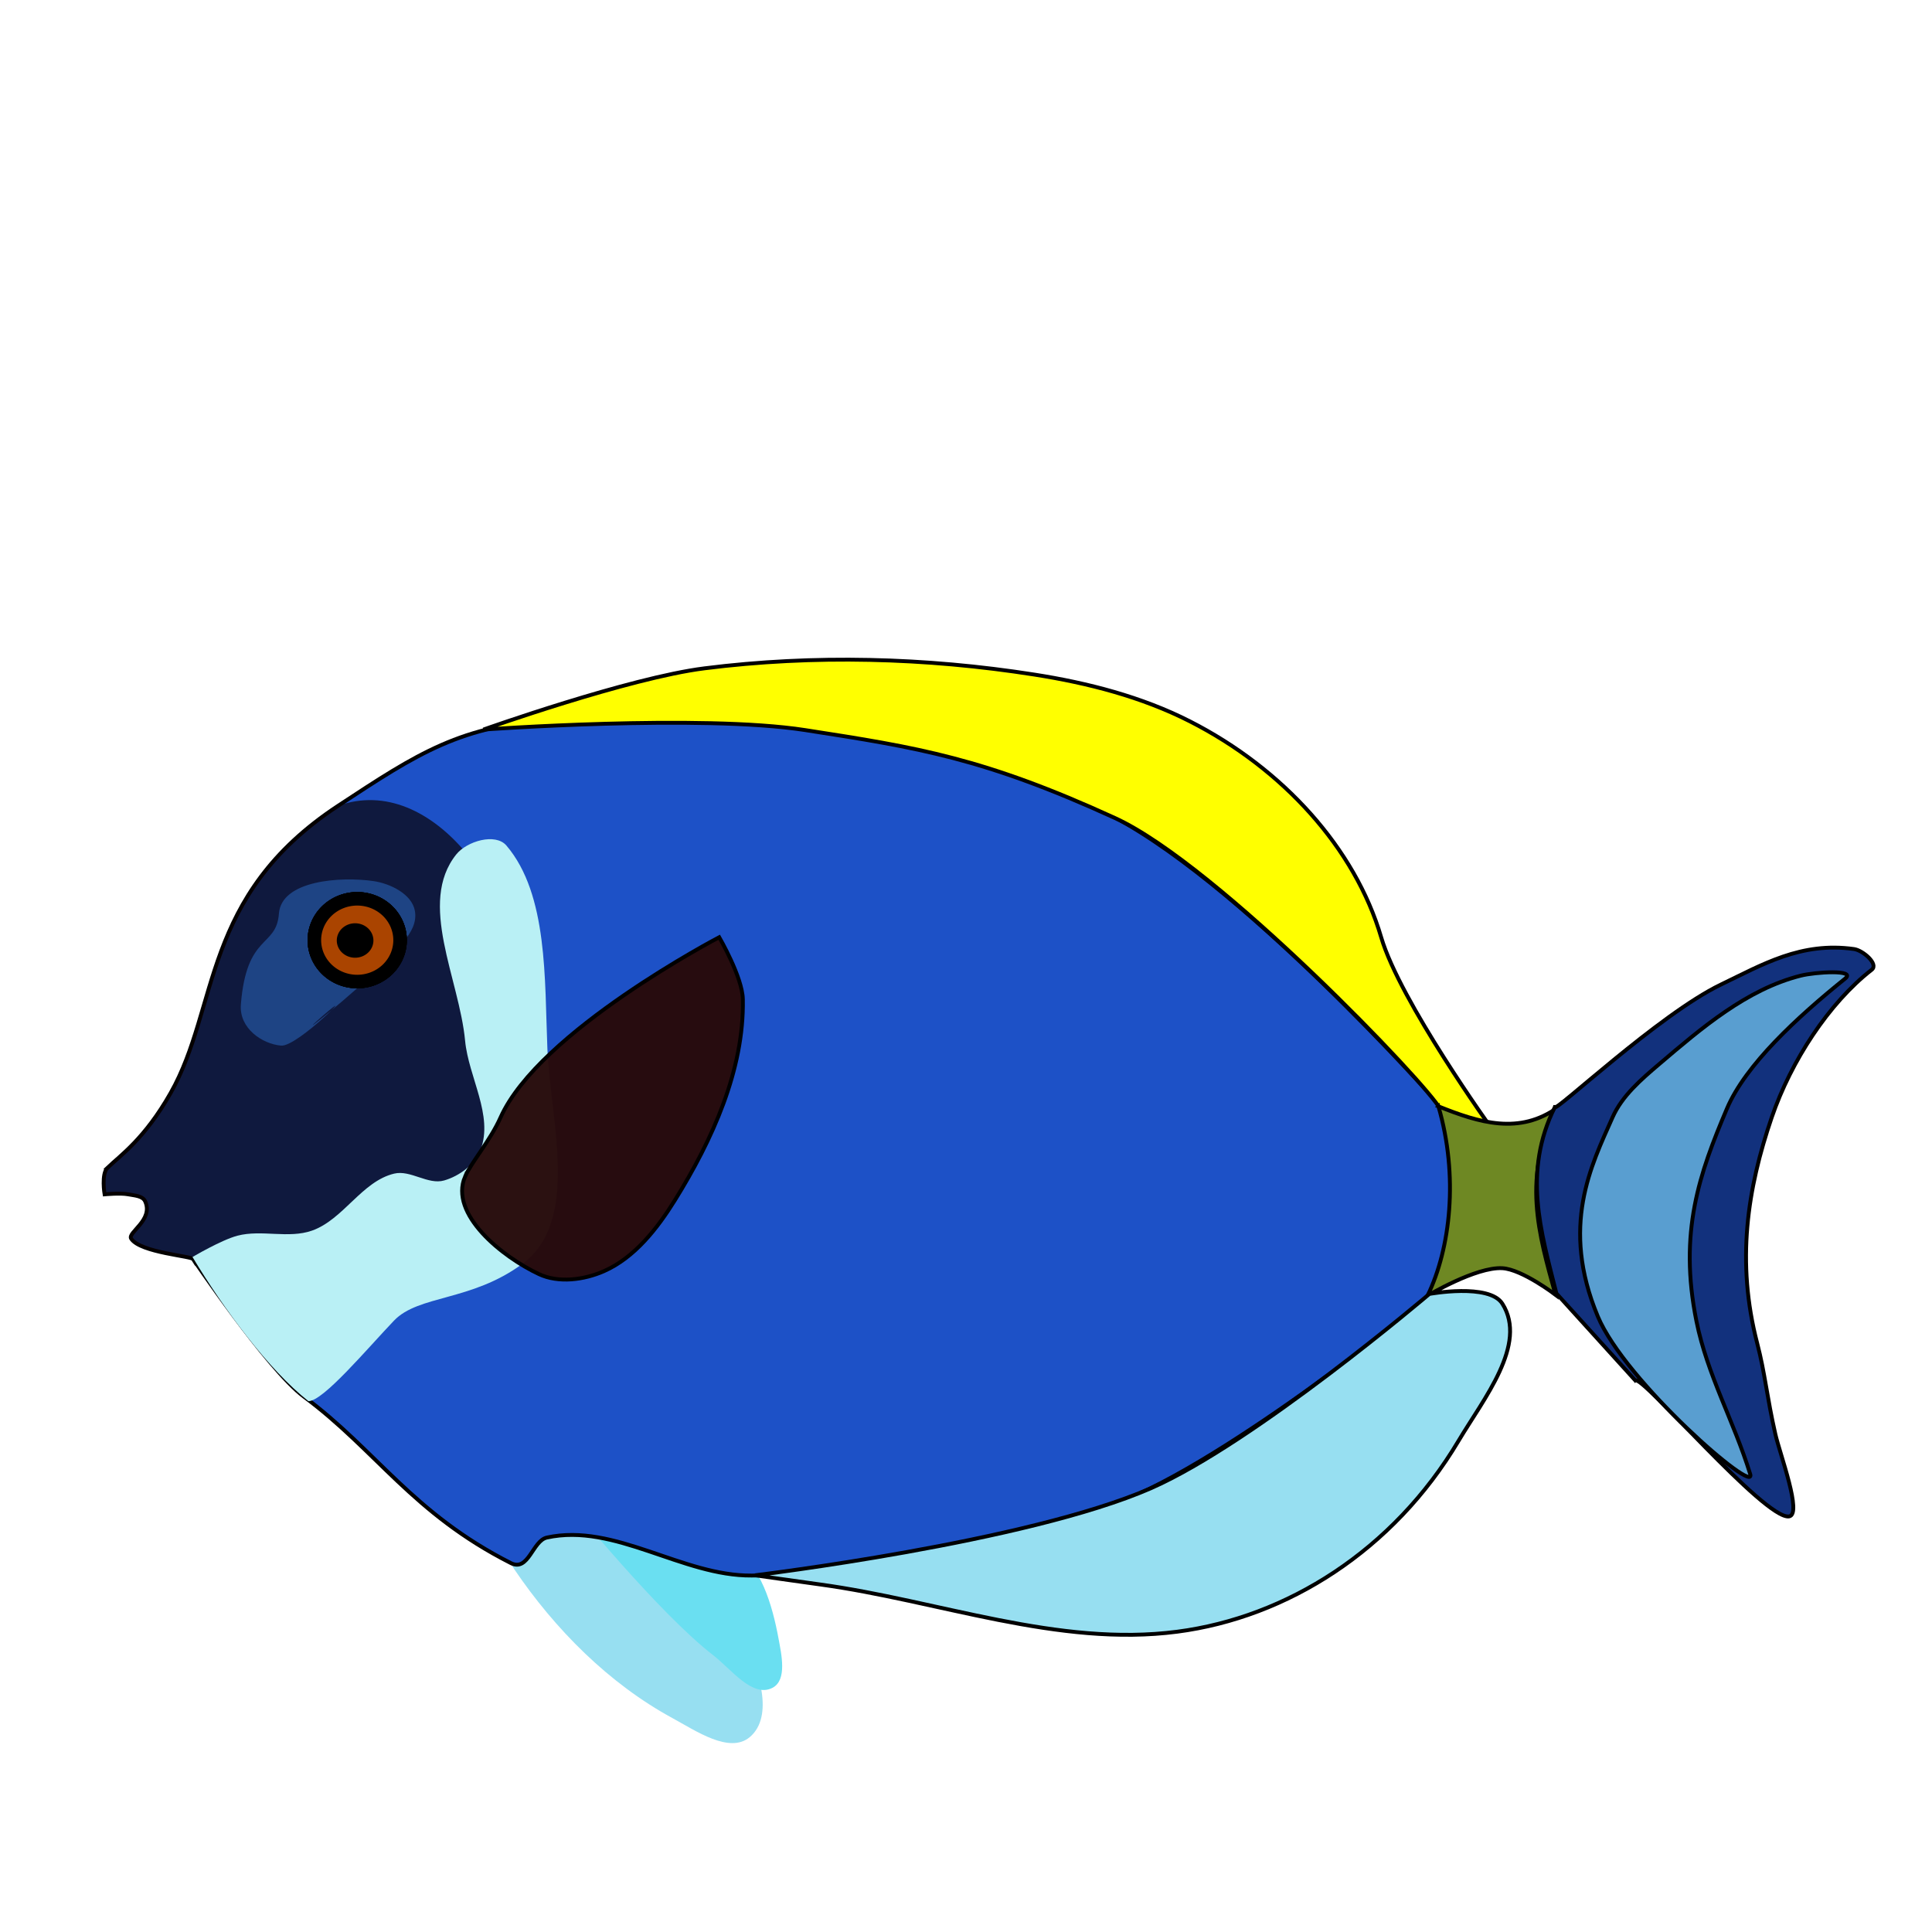 <?xml version="1.0" encoding="UTF-8"?><svg xmlns="http://www.w3.org/2000/svg" height="500" version="1.1" viewBox="0 0 500 500" width="500">
 <g transform="translate(0 -552.36)">
  <g><path d="m143.36 943.62s39.054 16.221 48.893 33.312c4.165 7.235 8.177 19.592 1.8 24.979-5.244 4.429-13.969-1.619-20.001-4.894-16.468-8.942-30.433-23.008-40.945-38.521-2.303-3.398-4.513-11.457-4.513-11.457 11.438-2.378 2.249-7.515 14.766-3.418z" fill="#97dff1" fill-rule="evenodd"/></g>
  <g><path d="m190.04 954.41c6.651 2.049 9.909 13.709 11.396 21.761 0.793 4.291 2.35 11.004-1.53 13.001-5.173 2.663-10.69-4.857-15.296-8.413-14.06-10.854-36.662-38.668-36.662-38.668-0.193 0.58 34.448 9.963 42.091 12.318z" fill="#6adff1" fill-rule="evenodd"/></g>
  <g><path d="m27.826 854.57c3.279-3.142 9.601-7.489 16.323-19.328 12.643-22.266 7.861-50.999 43.33-74.331 20.716-13.627 31.745-20.94 56.748-22.364 42.433-2.417 97.599 3.223 140.57 23.484 35.139 16.57 87.95 76.478 87.95 76.478 6.584 17.578 7.276 33.57 0 47.416 0 0-50.884 41.721-80.811 54.252-30.563 12.798-64.251 19.624-97.383 19.932-17.974 0.167-35.464-13.687-53.02-9.829-3.721 0.818-4.725 8.936-9.329 6.602-25.476-12.916-34.83-29.189-53.545-43.067-9.486-7.035-29.596-37.026-28.65-35.537 0-0.842-13.699-1.676-16.06-5.354-1.024-1.595 5.845-4.82 3.61-9.682-0.658-1.431-2.829-1.485-4.374-1.789-2.001-0.394-6.118 0-6.118 0s-0.902-5.286 0.765-6.883z" fill="#1d51c7" stroke="#000" stroke-width="1px"/></g>
  <g><path d="m372.74 839.39 13.472 5.285s-23.903-33.187-28.767-49.757c-6.762-23.034-25.446-43.618-49.487-55.867-12.478-6.358-26.397-9.934-40.233-12.105-28.133-4.414-57.163-5.191-85.416-1.622-19.629 2.479-57.199 15.848-57.199 15.848s56.249-4.057 83.293 0.137c29.224 4.531 46.223 7.229 80.185 22.771 26.634 12.188 81.248 69.403 84.151 75.312z" fill="#ff0" stroke="#000" stroke-width="1px"/></g>
  <g><path d="m372.26 838.68c10.531 4.236 21.017 7.485 31.024 0.18-9.727 17.603-5.002 33.065-0.718 48.592 0 0-8.644-6.598-13.766-6.883-6.864-0.382-19.357 7.12-19.357 7.12 5.926-12.2 8.079-30.949 2.817-49.01z" fill="#6e8823" fill-rule="evenodd" stroke="#000" stroke-width="1px"/></g>
  <g><path d="m402.4 838.85c-0.39 1.824 26.949-23.987 43-31.7 10.701-5.142 20.684-11.1 34.415-9.177 2.328 0.326 6.444 3.91 4.589 5.353-11.09 8.627-20.894 23.644-25.873 38.193-6.33 18.495-9.257 37.419-3.757 58.524 2.012 7.723 2.489 13.824 4.689 23.479 1.194 5.24 7.057 20.811 3.527 21.289-6.306 0.855-38.071-36.723-39.769-35.18l-20.42-22.528c-4.1-16.252-8.74-31.482-0.401-48.253z" fill="#12317d" fill-rule="evenodd" stroke="#000" stroke-width="1px"/></g>
  <g><path d="m477.52 805.62c-12.387 9.972-25.778 22.305-30.591 33.65-7.132 16.812-12.537 32.006-7.889 55.025 2.816 13.945 9.668 25.842 13.913 39.572 1.767 5.714-32.405-23.955-39.445-40.823-9.75-23.358-1.712-39.029 3.824-51.527 2.461-5.556 7.38-9.78 12.007-13.719 10.988-9.353 22.714-19.429 36.71-22.943 3.717-0.933 14.457-1.638 11.472 0.765z" fill="#599ed0" fill-rule="evenodd" stroke="#000" stroke-width="1px"/></g>
  <g><path d="m369.93 887.23s15.482-2.845 18.877 2.518c6.652 10.506-4.837 24.587-11.357 35.534-16.892 28.36-44.407 45.657-72.769 49.357-30.853 4.025-61.71-8.025-92.539-12.236-5.586-0.763-16.748-2.362-16.748-2.362s70.409-8.493 102.43-22.516c26.843-11.754 72.101-50.295 72.101-50.295z" fill="#97dff1" fill-rule="evenodd" stroke="#000" stroke-width="1px"/></g>
  <g><path d="m27.826 854.57c3.279-3.142 9.601-7.489 16.323-19.328 12.643-22.266 7.861-50.999 43.33-74.331 48.681-17.678 95.341 128.31-37.474 117.37 0-0.842-13.699-1.676-16.06-5.354-1.024-1.595 5.845-4.82 3.61-9.682-0.658-1.431-2.829-1.485-4.374-1.789-2.001-0.394-6.118 0-6.118 0s-0.902-5.286 0.765-6.883z" fill="#0a0000" fill-opacity=".689" fill-rule="evenodd"/></g>
  <g><path d="m97.422 803.33c-4.091 4.676-22.953 19.865-14.14 12.142 10.713-9.387-6.235 7.878-10.525 7.496-4.947-0.44-10.91-4.498-10.421-10.65 1.471-18.509 9.193-14.592 9.848-23.52 0.631-8.603 15.937-9.655 24.473-8.413 4.34 0.632 9.891 3.338 10.707 7.648 1.131 5.975-5.938 10.719-9.942 15.296z" fill="#2457a3" fill-opacity=".696" fill-rule="evenodd"/></g>
  <g><path d="m92.451 784.97a11.089 10.707 0 0 0 -11.09 10.707 11.089 10.707 0 0 0 11.09 10.707 11.089 10.707 0 0 0 11.088 -10.707 11.089 10.707 0 0 0 -11.088 -10.707z" fill="#a40" stroke="#000" stroke-linecap="round" stroke-linejoin="round" stroke-width="3.5"/></g>
  <g><path d="m92.451 784.97a11.089 10.707 0 0 0 -11.09 10.707 11.089 10.707 0 0 0 11.09 10.707 11.089 10.707 0 0 0 11.088 -10.707 11.089 10.707 0 0 0 -11.088 -10.707z" fill="#a40" stroke="#000" stroke-linecap="round" stroke-linejoin="round" stroke-width="3.5"/></g>
  <g><path d="m92.451 784.97a11.089 10.707 0 0 0 -11.09 10.707 11.089 10.707 0 0 0 11.09 10.707 11.089 10.707 0 0 0 11.088 -10.707 11.089 10.707 0 0 0 -11.088 -10.707z" fill="#a40" stroke="#000" stroke-linecap="round" stroke-linejoin="round" stroke-width="3.5"/></g>
  <g><path d="m92.451 784.97a11.089 10.707 0 0 0 -11.09 10.707 11.089 10.707 0 0 0 11.09 10.707 11.089 10.707 0 0 0 11.088 -10.707 11.089 10.707 0 0 0 -11.088 -10.707z" fill="#a40" stroke="#000" stroke-linecap="round" stroke-linejoin="round" stroke-width="3.5"/></g>
  <g><path d="m79.832 914.98c3.824 0 15.134-13.512 22.131-20.841 6.393-6.696 20.002-4.943 33.229-14.693 15.05-11.093 7.251-37.034 6.472-55.714-0.744-17.847 0.185-39.874-10.592-52.531-2.853-3.351-10.254-1.143-13.001 2.294-10.038 12.56 0.781 32.174 2.294 48.181 0.895 9.465 7.396 19.357 4.006 28.24-1.464 3.837-5.473 6.8-9.417 7.944-4.182 1.214-8.709-2.784-12.944-1.769-8.397 2.012-13.139 11.906-21.289 14.76-6.068 2.125-13.023-0.321-19.244 1.3-4.161 1.084-11.657 5.522-11.657 5.522 8.036 13.433 19.799 29.313 30.011 37.306z" fill="#b9f0f5" fill-rule="evenodd"/></g>
  <g><path d="m120.36 856.86c-4.165 9.697 9.564 20.756 19.12 25.238 5.083 2.384 11.688 1.501 16.825-0.765 7.917-3.492 13.79-11.004 18.355-18.355 9.655-15.546 17.936-33.709 17.59-52.005-0.108-5.728-6.118-16.06-6.118-16.06s-46.637 24.323-56.594 46.652c-2.679 6.007-7.63 11.693-9.177 15.296z" fill="#280b0b" fill-opacity=".969" fill-rule="evenodd" stroke="#000" stroke-width="1px"/></g>
  <g><path d="m91.9 791.94a4.103 3.821 0 0 0 -4.103 3.821 4.103 3.821 0 0 0 4.103 3.821 4.103 3.821 0 0 0 4.103 -3.821 4.103 3.821 0 0 0 -4.103 -3.821z" fill="inherit" stroke="#000" stroke-linecap="round" stroke-linejoin="round" stroke-width="1.272"/></g>
 </g>
</svg>